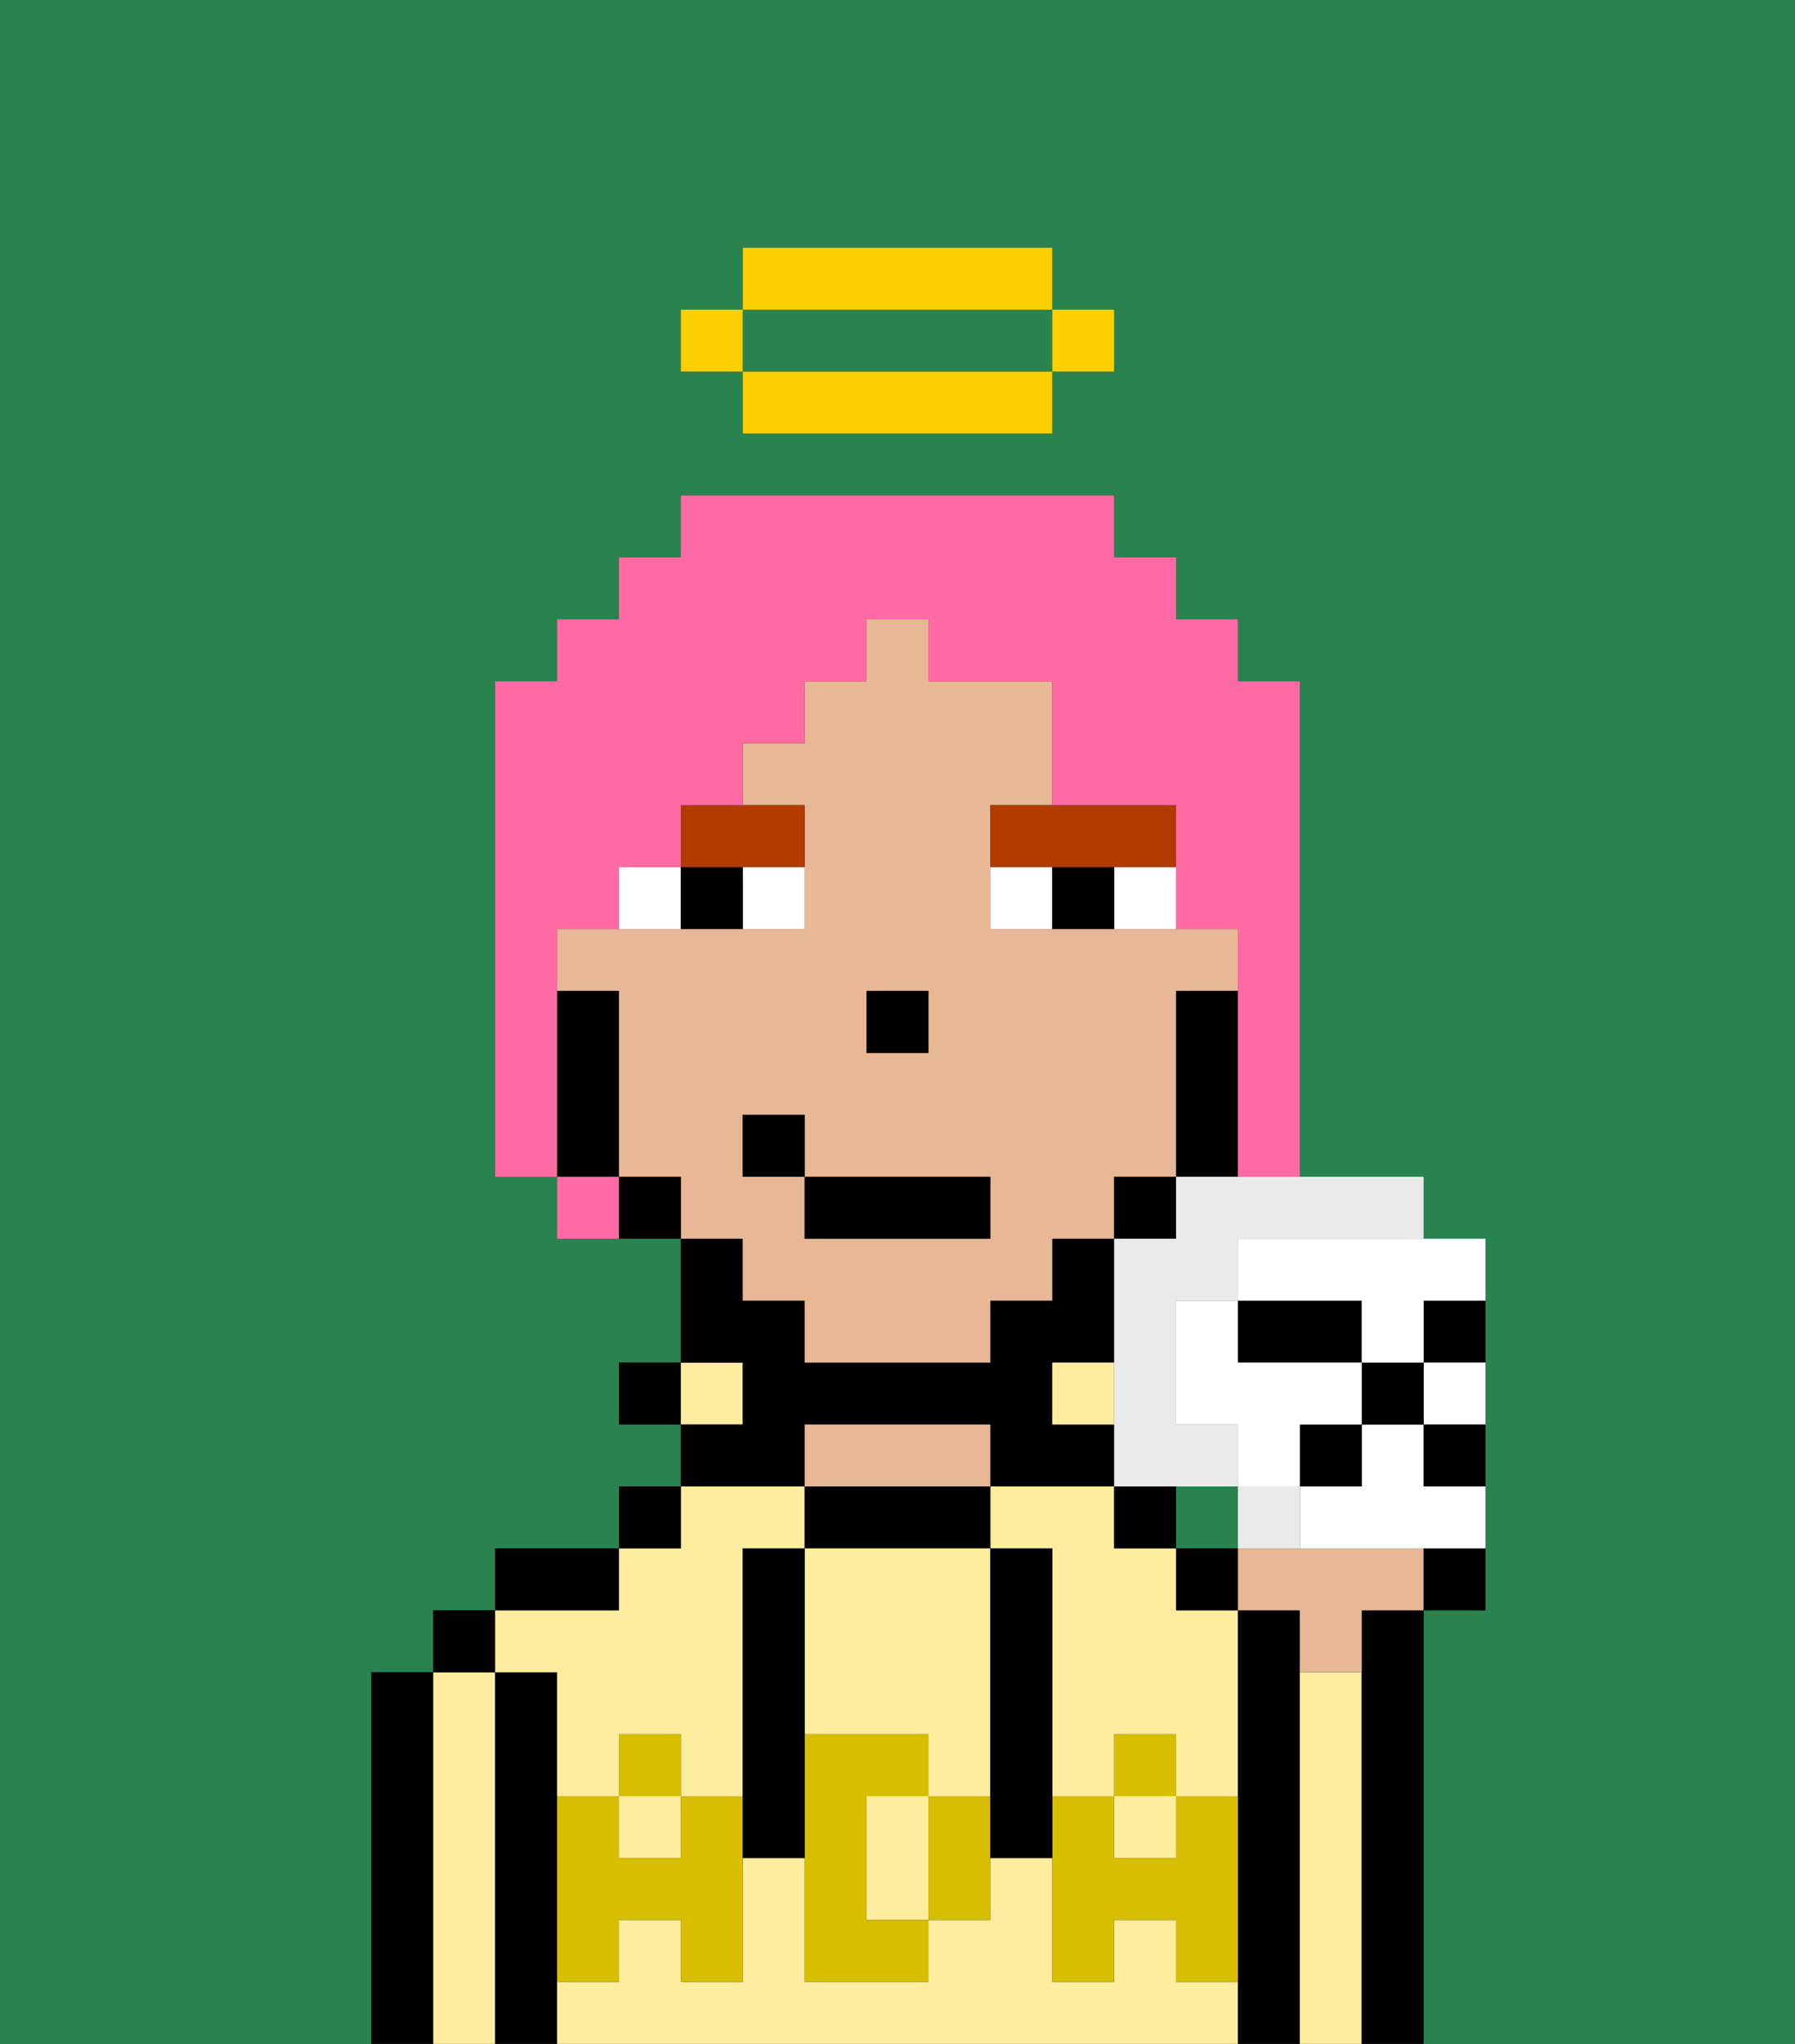 <svg xmlns="http://www.w3.org/2000/svg" viewBox="0 0 29 33"><rect x="0" y="0" width="29" height="33" fill="#333333" stroke="none"/><defs><style>polygon,rect,path{shape-rendering:crispedges;}.ra90-1{fill:#29834f;}.ra90-2{fill:#000000;}.ra90-3{fill:#ffed9f;}.ra90-4{fill:#e8b795;}.ra90-5{fill:#d8be00;}.ra90-6{fill:#ffffff;}.ra90-7{fill:#b23b00;}.ra90-8{fill:#ff6aa5;}.ra90-9{fill:#fad000;}.ra90-10{fill:#eaeaea;}</style></defs><rect class="ra90-1" x="19" y="24" width="1" height="1"/><path class="ra90-1" d="M13,6h4V5H12V6Z"/><path class="ra90-1" d="M6,32V27H7V26H8V25h2V24h1V23H10V22h1V20H9V19H8V11H9V10h1V9h1V8h7V9h1v1h1v1h1v8h2v1h1v6H23v7h6V0H0V33H6ZM11,5h1V4h5V5h1V6H17V7H12V6H11Z"/><path class="ra90-2" d="M7,27H6v6H7V27Z"/><path class="ra90-3" d="M8,27H7v6H8V27Z"/><rect class="ra90-2" x="7" y="26" width="1" height="1"/><path class="ra90-2" d="M9,31V27H8v6H9V31Z"/><path class="ra90-3" d="M19,25H18V24H16v1h1v4h1V28h1v1h1V26H19Z"/><rect class="ra90-3" x="10" y="29" width="1" height="1"/><rect class="ra90-3" x="18" y="29" width="1" height="1"/><path class="ra90-3" d="M9,27v2h1V28h1v1h1V25h1V24H11v1H10v1H8v1Z"/><path class="ra90-3" d="M19,32V31H18v1H17V30H16v1H15v1H13V30H12v2H11V31H10v1H9v1H20V32Z"/><path class="ra90-2" d="M10,25H8v1h2Z"/><rect class="ra90-2" x="10" y="24" width="1" height="1"/><rect class="ra90-2" x="10" y="22" width="1" height="1"/><rect class="ra90-3" x="11" y="22" width="1" height="1"/><path class="ra90-2" d="M13,23h3v1h2V23H17V22h1V20H17v1H16v1H13V21H12V20H11v2h1v1H11v1h2Z"/><path class="ra90-2" d="M16,25V24H13v1h3Z"/><path class="ra90-4" d="M16,24V23H13v1h3Z"/><rect class="ra90-3" x="17" y="22" width="1" height="1"/><rect class="ra90-2" x="18" y="24" width="1" height="1"/><path class="ra90-2" d="M21,27V26H20v7h1V27Z"/><path class="ra90-3" d="M22,27H21v6h1V27Z"/><path class="ra90-2" d="M23,26H22v7h1V26Z"/><path class="ra90-3" d="M14,29v2h1V29Z"/><path class="ra90-3" d="M13,28h2v1h1V25H13v3Z"/><path class="ra90-5" d="M19,30H18V29H17v3h1V31h1v1h1V29H19Z"/><rect class="ra90-5" x="18" y="28" width="1" height="1"/><path class="ra90-5" d="M15,29v2h1V29Z"/><path class="ra90-5" d="M14,30V29h1V28H13v4h2V31H14Z"/><path class="ra90-5" d="M11,29v1H10V29H9v3h1V31h1v1h1V29Z"/><rect class="ra90-5" x="10" y="28" width="1" height="1"/><path class="ra90-2" d="M13,27V25H12v5h1V27Z"/><path class="ra90-2" d="M17,28V25H16v5h1V28Z"/><path class="ra90-4" d="M12,21h1v1h3V21h1V20h1V19h1V16h1V15H16V13h1V11H15V10H14v1H13v1H12v1h1v2H9v1h1v3h1v1h1Zm2-5h1v1H14Zm-2,2h1v1h3v1H13V19H12Z"/><path class="ra90-2" d="M20,18V16H19v3h1Z"/><rect class="ra90-2" x="18" y="19" width="1" height="1"/><path class="ra90-2" d="M10,19v1h1V19Z"/><path class="ra90-2" d="M10,18V16H9v3h1Z"/><rect class="ra90-2" x="14" y="16" width="1" height="1"/><path class="ra90-6" d="M12,15h1V14H12Z"/><path class="ra90-6" d="M10,14v1h1V14Z"/><path class="ra90-6" d="M18,14v1h1V14Z"/><path class="ra90-6" d="M16,14v1h1V14Z"/><path class="ra90-2" d="M11,14v1h1V14Z"/><path class="ra90-2" d="M17,14v1h1V14Z"/><path class="ra90-7" d="M11,14h2V13H11Z"/><path class="ra90-7" d="M18,14h1V13H16v1h2Z"/><rect class="ra90-2" x="13" y="19" width="3" height="1"/><rect class="ra90-2" x="12" y="18" width="1" height="1"/><path class="ra90-8" d="M9,16V15h1V14h1V13h1V12h1V11h1V10h1v1h2v2h2v2h1v4h1V11H20V10H19V9H18V8H11V9H10v1H9v1H8v8H9V16Z"/><path class="ra90-8" d="M9,19v1h1V19Z"/><rect class="ra90-9" x="17" y="5" width="1" height="1"/><path class="ra90-9" d="M13,6H12V7h5V6H13Z"/><path class="ra90-9" d="M17,5V4H12V5h5Z"/><rect class="ra90-9" x="11" y="5" width="1" height="1"/><path class="ra90-4" d="M22,25H20v1h1v1h1V26h1V25Z"/><path class="ra90-2" d="M23,26h1V25H23Z"/><rect class="ra90-2" x="19" y="25" width="1" height="1"/><path class="ra90-2" d="M23,22h1V21H23Z"/><path class="ra90-2" d="M21,22h1V21H20v1Z"/><path class="ra90-6" d="M23,23h1V22H23Z"/><path class="ra90-6" d="M23,23H22v1H21v1h3V24H23Z"/><path class="ra90-10" d="M21,25V24H20v1Z"/><path class="ra90-10" d="M19,19v1H18v4h2V23H19V21h1V20h3V19H19Z"/><rect class="ra90-2" x="22" y="22" width="1" height="1"/><rect class="ra90-2" x="21" y="23" width="1" height="1"/><path class="ra90-2" d="M23,24h1V23H23Z"/><path class="ra90-6" d="M20,20v1h2v1h1V21h1V20H20Z"/><path class="ra90-6" d="M21,23h1V22H20V21H19v2h1v1h1Z"/></svg>